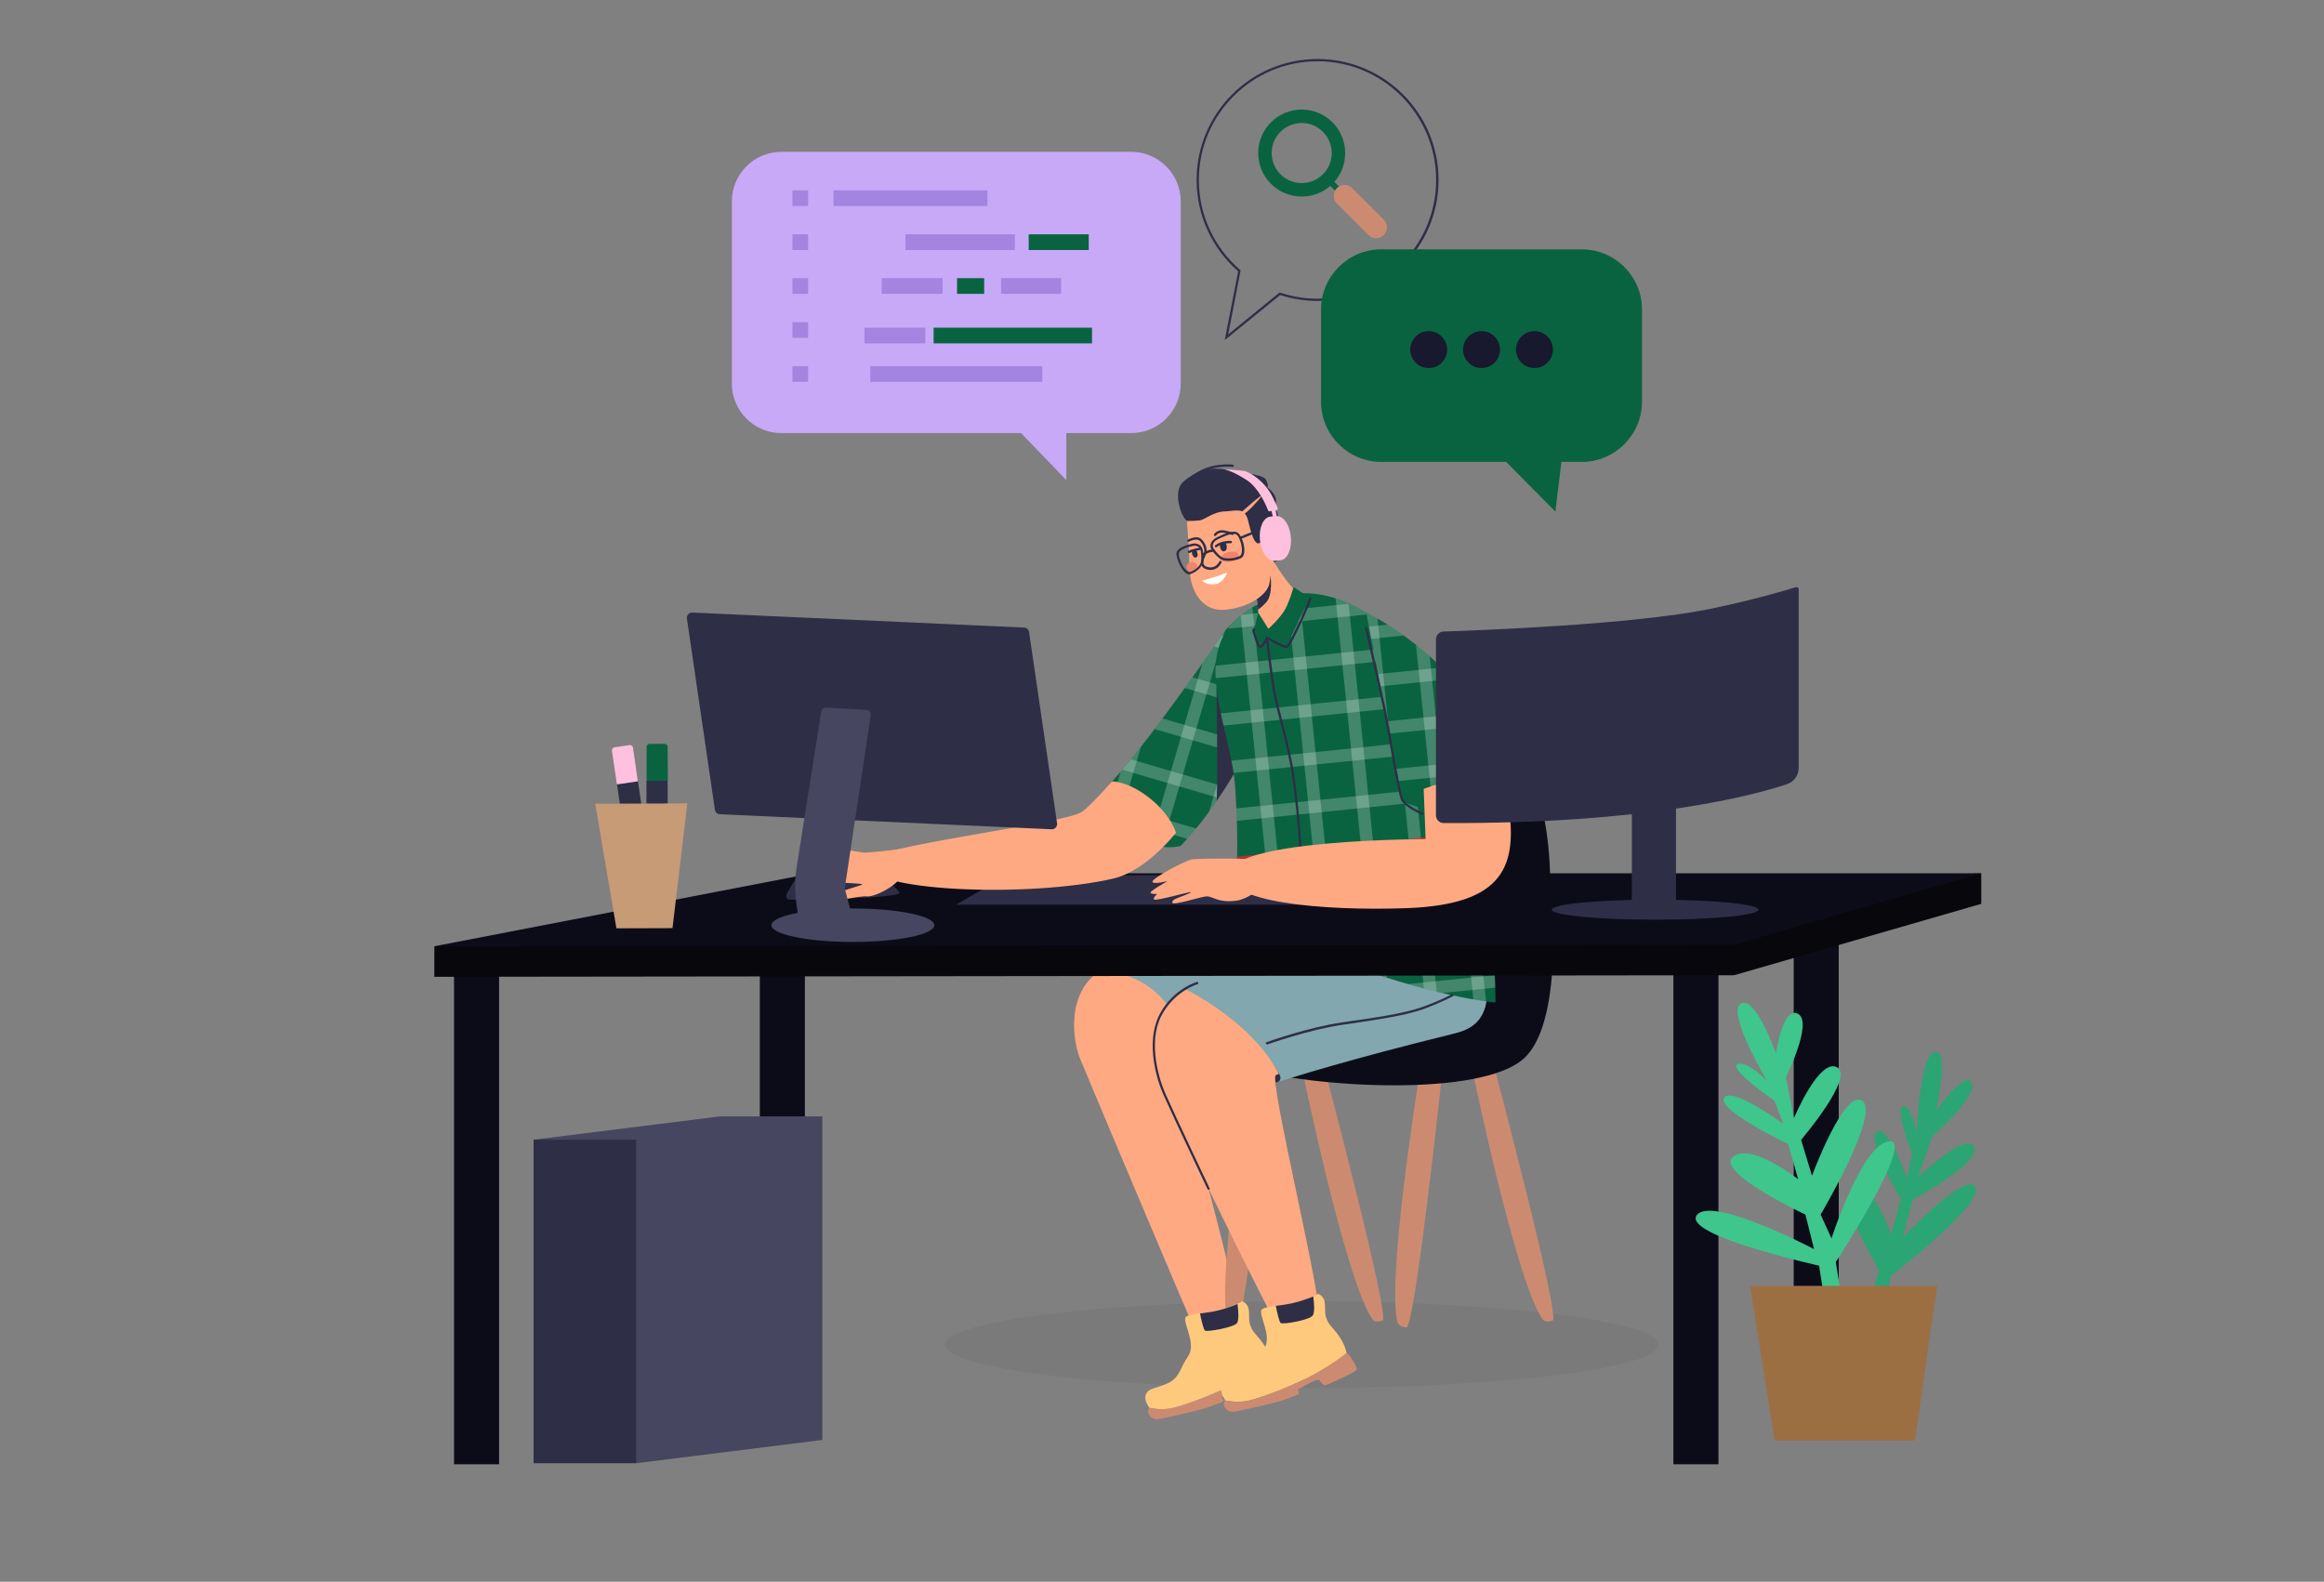 <?xml version="1.0" encoding="utf-8"?>
<!-- Generator: Adobe Illustrator 25.2.0, SVG Export Plug-In . SVG Version: 6.00 Build 0)  -->
<svg version="1.1" id="Layer_1" xmlns="http://www.w3.org/2000/svg" xmlns:xlink="http://www.w3.org/1999/xlink" x="0px" y="0px"
	 viewBox="0 0 1346.7 916.7" style="enable-background:new 0 0 1346.7 916.7;" xml:space="preserve">
<rect x="0" y="0" width="1346.7" height="916.7" fill="#808080" stroke="none"/>
<style type="text/css">
	.st0{fill:#0C0C19;}
	.st1{opacity:7.000000e-02;fill:#2E2E47;}
	.st2{clip-path:url(#SVGID_2_);}
	.st3{opacity:0.23;fill:#FFFFFF;}
	.st4{fill:#2E2E47;}
	.st5{fill:#FFA982;}
	.st6{fill:#CC8B70;}
	.st7{fill:#82A7AF;}
	.st8{fill:#0A6340;}
	.st9{fill:#FFC97D;}
	.st10{clip-path:url(#SVGID_4_);}
	.st11{fill:#BA2F2F;}
	.st12{fill:#07070C;}
	.st13{clip-path:url(#SVGID_6_);}
	.st14{fill:#FFC0DD;}
	.st15{fill:#C69B75;}
	.st16{fill:#464660;}
	.st17{fill:#F2836D;}
	.st18{fill:#FFFFFF;}
	.st19{fill:#2BA573;}
	.st20{fill:#3EC68C;}
	.st21{fill:#9C6F43;}
	.st22{fill:#C7A9F7;}
	.st23{fill:#A385E0;}
	.st24{fill:#18182F;}
</style>
<g>
	<rect x="1039.4" y="518.7" class="st0" width="26.1" height="285.6"/>
	<g>
		<ellipse class="st1" cx="754.3" cy="779.3" rx="206.8" ry="25.2"/>
		<g>
			<defs>
				<path id="SVGID_1_" d="M709.1,366.7c0,0-41.2,60.4-64.6,86.1c0,0-8,17.6,18,33.8c11.3,7,21.7,3.6,21.7,3.6
					c32.5-34.2,51.6-81.6,53.4-95.7C740,375.3,724.2,345.2,709.1,366.7z"/>
			</defs>
			<use xlink:href="#SVGID_1_"  style="overflow:visible;fill:#0A6340;"/>
			<clipPath id="SVGID_2_">
				<use xlink:href="#SVGID_1_"  style="overflow:visible;"/>
			</clipPath>
			<g class="st2">
				
					<rect x="648.7" y="411.4" transform="matrix(0.96 0.281 -0.281 0.96 152.565 -165.264)" class="st3" width="7.2" height="75.4"/>
				
					<rect x="684.9" y="353.1" transform="matrix(0.96 0.281 -0.281 0.96 147.123 -176.433)" class="st3" width="7.2" height="142.8"/>
				
					<rect x="711.6" y="360.9" transform="matrix(0.96 0.281 -0.281 0.96 150.411 -183.638)" class="st3" width="7.2" height="142.8"/>
				
					<rect x="704.1" y="322.7" transform="matrix(-0.281 0.96 -0.96 -0.281 1263.42 -202.829)" class="st3" width="7.2" height="98.2"/>
				
					<rect x="696.3" y="349.4" transform="matrix(-0.281 0.96 -0.96 -0.281 1279.047 -161.076)" class="st3" width="7.2" height="98.2"/>
				
					<rect x="688.4" y="376.1" transform="matrix(-0.281 0.96 -0.96 -0.281 1294.656 -119.339)" class="st3" width="7.2" height="98.2"/>
				
					<rect x="680.6" y="402.8" transform="matrix(-0.281 0.96 -0.96 -0.281 1310.267 -77.6)" class="st3" width="7.2" height="98.2"/>
				
					<rect x="672.8" y="429.6" transform="matrix(-0.281 0.96 -0.96 -0.281 1325.878 -35.861)" class="st3" width="7.2" height="98.2"/>
			</g>
		</g>
		<path class="st4" d="M721.3,436.9c-4.9-16-11.1-32.5-16.4-38.3c0,0,0.9,44.3,0.2,65.5C711.4,455,716.8,445.7,721.3,436.9z"/>
		<path class="st5" d="M640.5,560.7c-23.5,12.4-18.8,42.3-14.8,52.4c3.6,9.1,63.9,151.7,68.2,161.3c4.2,9.6,19.3,3.6,24.2-2.9
			c4.9-6.4-38.6-158.1-38.6-158.1s5.2-0.6,13.4-1.7c-11.7-24.1-23.8-40.7-23.8-40.7C656.2,564.7,647.5,561.2,640.5,560.7z"/>
		<g>
			<g>
				<g>
					<path class="st6" d="M836.2,617.3c0,0-16.3,153.3-21.3,152c-1.5-0.4-4.6-0.3-5.3-3.8c-6-28.8,14.3-151.5,14.3-151.5
						L836.2,617.3z"/>
				</g>
				<g>
					<path class="st6" d="M865.3,616.2c0,0,39.4,148.5,34.4,149.2c-1.6,0.2-4.3,1.6-6.2-1.4c-15.8-24.2-40.7-146-40.7-146
						L865.3,616.2z"/>
				</g>
			</g>
			<g>
				<g>
					<path class="st6" d="M737.6,617.3c0,0-16.3,153.3-21.3,152c-1.5-0.4-4.6-0.3-5.3-3.8c-6-28.8,14.3-151.5,14.3-151.5
						L737.6,617.3z"/>
				</g>
				<g>
					<path class="st6" d="M766.7,616.2c0,0,39.4,148.5,34.4,149.2c-1.6,0.2-4.3,1.6-6.2-1.4c-15.8-24.2-40.7-146-40.7-146
						L766.7,616.2z"/>
				</g>
			</g>
			<path class="st0" d="M898.2,508.5c0,0,1.2-81.5-44.6-93.8s-80.2,86.4-91.1,94.5c-10.9,8.1-64.1,8-71.7,32
				c-7.6,24-9.2,65.9,30.3,77.6c39.5,11.7,138.1,17.4,162.4-5.8C907.9,589.7,898.2,508.5,898.2,508.5z"/>
		</g>
		<path class="st7" d="M762.2,514.8c-15.9-1.2-55.7,20.3-55.7,20.3s-48.7,17.4-60.6,21.5c-4,1.4-7.3,3.3-10.1,5.7
			c2.8,0.2,6.5,0.7,10.9,1.5c13.6,2.6,25.4,10.9,32.6,22.7c4.1,6.7,8.9,15.3,13.7,25.2c31.3-3.9,106.6-13.3,110.9-15
			c7.3-2.8,12.7-9.2,14.3-16.9c1.1-5.5,1.3-10.3,1.3-10.3S782,516.3,762.2,514.8z"/>
		<path class="st7" d="M776.4,541.6c-15.8,1.5-78.1,25.1-89.7,31.4c-6.6,11.3,8.7,36.4,53.4,54.2c8.5-2.7,40.7-13,102.5-28.2
			c7.6-1.9,17.6-5.5,19.1-20.9c0.6-5.6,1.5-22.4,1.5-22.4S796.2,539.7,776.4,541.6z"/>
		<path class="st8" d="M715.8,456.6c-2.4-36.1-28.9-80.7,8-103.5c30.5-18.9,63.2-7.5,90.3,19.9c52.6,53.1,52.5,208,52.5,208
			s-36.7-2.9-96.1-26.1c-6.7-2.6-47.2-12.9-49.2-13.4C708.9,538.6,720.4,525,715.8,456.6z"/>
		<g>
			<path class="st9" d="M679.2,816.1c-5.3,1.1-10.4,0.4-13.3-0.2c-0.2-1.1-3.2-4.1-1.9-7.7c1.4-3.9,5.8-3.3,12.8-6.6
				c7-3.3,6.7-8.4,11.8-15.8c5-7.4-4.1-20.5-1.3-22.7c2.8-2.2,12.2-1.7,21.4-4.5c9.2-2.8,11.2-4.5,11.2-4.5c5.8,2.9,3,8.4,4.4,13.3
				c1.5,4.9,3.2,5.1,7.4,10.9c4.1,5.8,4.6,10.3,4.6,10.3s-7.5,6.1-18.3,12C707.3,806.6,687.5,814.3,679.2,816.1z"/>
			<path class="st6" d="M665.9,816.2c0-0.1,0-0.2,0-0.3c2.9,0.6,8,1.4,13.3,0.2c8.3-1.8,28-9.5,38.8-15.5c10.8-6,18.3-12,18.3-12
				s1.1,0.1,1.9,1.4s4.7,6.6,4,8.1c-0.7,1.6-14.4,7.4-17.1,8.7c-2.8,1.3-3.4-2.2-4.8-2.8s-7.9,3.2-10.7,4.8
				c-2.8,1.5-0.8,1.4-0.7,2.6c0.2,1.3-1.7,1.3-7.2,3.6c-5.5,2.3-26.5,6.7-29.5,7.3c-3,0.7-5.3-0.5-6.4-2.5
				C664.8,817.9,665.5,817,665.9,816.2z"/>
			<path class="st4" d="M698.2,771.1c-0.9-0.8-2.3-7.2-2.8-9.9c3.9-0.5,8.6-1.1,13.3-2.5c4-1.2,6.7-2.2,8.4-3
				c0.5,3.7,1,9.6-0.4,11.2C714.7,769.3,699.3,772.1,698.2,771.1z"/>
		</g>
		<g>
			<defs>
				<path id="SVGID_3_" d="M715.8,456.6c-2.4-36.1-28.9-80.7,8-103.5c30.5-18.9,63.2-7.5,90.3,19.9c52.6,53.1,52.5,208,52.5,208
					s-36.7-2.9-96.1-26.1c-6.7-2.6-47.2-12.9-49.2-13.4C708.9,538.6,720.4,525,715.8,456.6z"/>
			</defs>
			<clipPath id="SVGID_4_">
				<use xlink:href="#SVGID_3_"  style="overflow:visible;"/>
			</clipPath>
			<g class="st10">
				
					<rect x="702.4" y="318.3" transform="matrix(0.995 -0.102 0.102 0.995 -44.197 74.459)" class="st11" width="7.2" height="302.2"/>
				
					<rect x="730.1" y="315.5" transform="matrix(0.995 -0.102 0.102 0.995 -43.757 77.255)" class="st3" width="7.2" height="302.2"/>
				
					<rect x="757.8" y="312.7" transform="matrix(0.995 -0.102 0.102 0.995 -43.33 80.08)" class="st3" width="7.2" height="302.2"/>
				
					<rect x="785.5" y="309.8" transform="matrix(0.995 -0.102 0.102 0.995 -42.888 82.873)" class="st3" width="7.2" height="302.2"/>
				
					<rect x="813.2" y="307" transform="matrix(0.995 -0.102 0.102 0.995 -42.455 85.684)" class="st3" width="7.2" height="302.2"/>
				
					<rect x="840.9" y="304.1" transform="matrix(0.995 -0.102 0.102 0.995 -42.027 88.508)" class="st3" width="7.2" height="302.2"/>
				
					<rect x="757.8" y="233" transform="matrix(0.102 0.995 -0.995 0.102 1009.486 -463.413)" class="st11" width="7.2" height="188.9"/>
				
					<rect x="760.7" y="260.7" transform="matrix(0.102 0.995 -0.995 0.102 1039.601 -441.363)" class="st3" width="7.2" height="188.9"/>
				
					<rect x="763.5" y="288.4" transform="matrix(0.102 0.995 -0.995 0.102 1069.687 -419.323)" class="st3" width="7.2" height="188.9"/>
				
					<rect x="766.3" y="316.1" transform="matrix(0.102 0.995 -0.995 0.102 1099.796 -397.273)" class="st3" width="7.2" height="188.9"/>
				
					<rect x="769.2" y="343.7" transform="matrix(0.102 0.995 -0.995 0.102 1129.883 -375.233)" class="st3" width="7.2" height="188.9"/>
				
					<rect x="772" y="371.4" transform="matrix(0.102 0.995 -0.995 0.102 1159.997 -353.182)" class="st3" width="7.2" height="188.9"/>
				
					<rect x="774.9" y="399.1" transform="matrix(0.102 0.995 -0.995 0.102 1190.097 -331.136)" class="st11" width="7.2" height="188.9"/>
				
					<rect x="777.7" y="426.8" transform="matrix(0.102 0.995 -0.995 0.102 1220.179 -309.1)" class="st11" width="7.2" height="188.9"/>
				
					<rect x="780.5" y="454.5" transform="matrix(0.102 0.995 -0.995 0.102 1250.278 -287.055)" class="st11" width="7.2" height="188.9"/>
				
					<rect x="783.4" y="482.2" transform="matrix(0.102 0.995 -0.995 0.102 1280.395 -265)" class="st3" width="7.2" height="188.9"/>
			</g>
		</g>
		<g>
			<path class="st4" d="M748.3,540.8c-0.1,0-0.1,0-0.2,0c-0.3-0.1-0.5-0.5-0.4-0.8c0-0.1,2.5-7.2,4.8-24.2c2.5-18.7-2.3-56-3.9-66.9
				c-1.4-9.7-4.4-21.5-7.1-31.9c-1.7-6.8-3.2-12.6-3.9-16.6c-1.7-9.7-4.1-30.5-4.1-30.7c0-0.4,0.2-0.7,0.6-0.7
				c0.4,0,0.7,0.2,0.7,0.6c0,0.2,2.5,20.9,4.1,30.6c0.7,3.9,2.2,9.7,3.9,16.5c2.7,10.4,5.7,22.3,7.1,32c1.6,11,6.4,48.4,3.9,67.3
				c-2.3,17.2-4.7,24.2-4.8,24.5C748.9,540.6,748.6,540.8,748.3,540.8z"/>
		</g>
		<rect x="440.3" y="522" class="st0" width="26.1" height="284.6"/>
		<rect x="263.1" y="556.4" class="st0" width="26.1" height="292.2"/>
		<rect x="969.7" y="556.4" class="st0" width="26.1" height="292.2"/>
		<g>
			<polygon class="st12" points="251.7,566.1 251.7,548.4 1148.1,506.1 1148.1,523.8 1004.8,565.2 			"/>
			<g>
				<polygon class="st0" points="251.7,548.4 470.7,506.1 1148.1,506.1 1004.8,547.5 				"/>
			</g>
		</g>
		<polygon class="st4" points="756.2,524.3 554.1,524.3 583.5,507.2 785.5,507.2 		"/>
		<g>
			<defs>
				<path id="SVGID_5_" d="M791.7,355c0,0,59.4,27.5,83.7,92.5c2.4,6.3,3.5,15.9,4.5,21.9c-14.3,16.9-43.3,3.1-67.2-4.7L791.7,355z"
					/>
			</defs>
			<use xlink:href="#SVGID_5_"  style="overflow:visible;fill:#0A6340;"/>
			<clipPath id="SVGID_6_">
				<use xlink:href="#SVGID_5_"  style="overflow:visible;"/>
			</clipPath>
			<g class="st13">
				
					<rect x="796.1" y="342.1" transform="matrix(0.995 -0.102 0.102 0.995 -37.614 83.692)" class="st3" width="7.2" height="135.3"/>
				
					<rect x="823.8" y="339.2" transform="matrix(0.995 -0.102 0.102 0.995 -37.187 86.517)" class="st3" width="7.2" height="135.3"/>
				
					<rect x="851.5" y="336.4" transform="matrix(0.995 -0.102 0.102 0.995 -36.746 89.309)" class="st11" width="7.2" height="135.3"/>
				
					<rect x="819.4" y="315.8" transform="matrix(0.102 0.995 -0.995 0.102 1100.754 -492.267)" class="st3" width="7.2" height="95.4"/>
				
					<rect x="822.3" y="343.5" transform="matrix(0.102 0.995 -0.995 0.102 1130.837 -470.228)" class="st3" width="7.2" height="95.4"/>
				
					<rect x="825.1" y="371.2" transform="matrix(0.102 0.995 -0.995 0.102 1160.955 -448.176)" class="st3" width="7.2" height="95.4"/>
				
					<rect x="828" y="398.9" transform="matrix(0.102 0.995 -0.995 0.102 1191.039 -426.136)" class="st3" width="7.2" height="95.4"/>
			</g>
		</g>
		<path class="st5" d="M712.4,505.5c4.2-19.1,113.7-19.2,113.7-19.2l-1.1-29.1c23.2-8.7,40.6-7.3,48.5,5.5c6.9,39.5-2,61.4-58,63.6
			C765.7,528.1,708.6,522.7,712.4,505.5z"/>
		<g>
			<g>
				
					<rect x="359.3" y="453.5" transform="matrix(0.989 -0.146 0.146 0.989 -64.076 58.271)" class="st4" width="12.3" height="25.3"/>
				<path class="st14" d="M366.8,433.3c-0.1-0.9-1-1.6-2-1.5l-8.7,1.3c-0.9,0.1-1.6,1-1.5,2l2.9,19.5l12.1-1.8L366.8,433.3z"/>
			</g>
			<g>
				<rect x="374.6" y="452.5" class="st4" width="12.3" height="25.3"/>
				<path class="st8" d="M386.9,432.8c0-1-0.8-1.7-1.7-1.7l-8.8,0c-1,0-1.7,0.8-1.7,1.7l0,19.7l12.3,0L386.9,432.8z"/>
			</g>
			<polygon class="st15" points="389.7,537.9 357.2,538 344.9,465.8 398.3,465.6 			"/>
		</g>
		<path class="st4" d="M457.3,515.6c0,0,8.1-17.8,25.3-18.1c17.2-0.3,37.2,16.6,38.6,19.8c1.4,3.2-60.1,4.6-63.9,4
			C453.5,520.7,457.3,515.6,457.3,515.6z"/>
		<path class="st4" d="M740.1,627.3c0,0,3.4-1.2,1.1-5c-5.9-9.4-7.1-10.7-19.4-23c-10.8-10.8-38.6-19.2-36.5-17
			S732.9,627,740.1,627.3z"/>
		<g>
			<path class="st4" d="M832.1,370.5c0-2.4,1.9-4.4,4.4-4.5c20.7-0.7,109.9-4,154.3-13.1c26.2-5.4,44.4-10.9,49.8-12.6
				c0.8-0.3,1.7,0.4,1.7,1.2V445c0,4.3-2.8,8.2-6.9,9.5c-19.3,6.4-80.5,23-198.8,22.5c-2.5,0-4.5-2-4.5-4.5V370.5z"/>
			<polygon class="st4" points="945.6,459.7 945.6,527.2 971.2,523.5 971.2,453.2 			"/>
			<path class="st4" d="M1019,527.2c0,3.2-26.8,5.8-59.9,5.8c-33.1,0-59.9-2.6-59.9-5.8c0-3.2,26.8-5.8,59.9-5.8
				C992.2,521.4,1019,524,1019,527.2z"/>
		</g>
		<path class="st5" d="M626.8,470.6c-10.6,6.9-124,20.2-125.3,28.7c-2.7,17.7,95.1,21.2,143.9,9.8c12.7-3,26.2-14.5,36.1-26.5
			c0,0-3.1-10.5-15.5-20.2c-12.8-10-21.6-9.5-21.6-9.5C636.2,462,629.6,468.8,626.8,470.6z"/>
		<path class="st5" d="M522.8,492c0,0-20.6,2.5-22.8,2.1c-2.2-0.4-12.4-2.2-15.7-1.6c-3.2,0.6-9.1,3.6-12.1,4.8
			c-3,1.3-5.9,3.6-5.7,4.3c0.2,0.7,2.8,0.5,2.8,0.5s-4.7,2.4-3.6,4c1,1.6,3.1,1,3.9,0.7c0.9-0.3,12.8-0.7,12.8-0.7
			s-9.1,3.9-12.6,7.3c-3.5,3.4-2.7,6.3-0.3,5.2c2.4-1.1,16.9-6.8,18.3-6.9c1.4-0.1,11.3,0.3,11.9,0.8c0.7,0.4-14.9,4.4-16.5,6.1
			c-1.6,1.7-3,4.3-1.4,4.1c1.6-0.2,16.6-3.7,20.7-3.2c4.1,0.5,20-7,20.2-13.9C523.1,498.9,522.8,492,522.8,492z"/>
		<path class="st5" d="M686.7,573.1c-0.1,0-0.2,0.1-0.2,0.1c-24.8,13.8-17.1,46.5-12.7,58.5c6.5,17.6,62.5,131.4,68.3,140.1
			c5.8,8.7,18.7,2.2,22.4-5c3.7-7.2-29.5-141.3-25.2-143.7c0.4-0.2,1-0.5,1.8-0.7C728.2,597.5,701,580.6,686.7,573.1z"/>
		<g>
			<path class="st4" d="M609.5,480.6l-192.2-8.7c-1.7,0-3.1-1.4-3.1-3.1l-16.2-110.7c0-1.7,1.4-3.1,3.1-3.1l192.2,8.7
				c1.7,0,3.1,1.4,3.1,3.1l16.2,110.7C612.6,479.2,611.2,480.6,609.5,480.6z"/>
			<ellipse class="st16" cx="494.2" cy="536.2" rx="47.2" ry="9.7"/>
			<path class="st16" d="M478.7,410.1l23.4,1.3c1.6,0.1,2.7,1.5,2.5,3l-15.1,100.5l6.3,23.8l-32.5-1.5l-1.9-14.3
				c-0.9-6.7-0.8-13.4,0.2-20.1l14.3-90.5C476.1,411,477.3,410,478.7,410.1z"/>
		</g>
		<path class="st5" d="M726.2,497.9c0,0-22.8-0.8-35.2,0.1c-3.6,0.3-23.6,11.1-23.2,13c0.4,1.8,8.8-0.4,8.8-0.4s-10.1,5.7-9.9,6.7
			c0.2,1,3.9,0.8,3.9,0.8s-2.8,2.3-1.8,3.2c1,1,20.2-4.5,21.2-4.3c1,0.2-4.2,2-5.5,2.6c-1.3,0.6-5.5,1.6-5.2,3.5
			c0.3,1.9,16.1-3.3,19.7-3.6c3.6-0.3,6.6,3.9,17.2,2.5c7.1-0.9,17.2-7.8,16.8-14.9C732.5,500,726.2,497.9,726.2,497.9z"/>
		<g>
			<polygon class="st16" points="368.6,848 476.5,834.5 476.5,647 417.1,647 309.2,660.5 			"/>
			<rect x="309.2" y="660.5" class="st4" width="59.4" height="187.5"/>
		</g>
		<g>
			<path class="st9" d="M723.2,811.8c-5.3,1.1-10.4,0.4-13.3-0.2c-0.2-1.1-3.2-4.1-1.9-7.7c1.4-3.9,5.8-3.3,12.8-6.6
				c7-3.3,6.7-8.4,11.8-15.8c5-7.4-4.1-20.5-1.3-22.7c2.8-2.2,12.2-1.7,21.4-4.5c9.2-2.8,11.2-4.5,11.2-4.5c5.8,2.9,3,8.4,4.4,13.3
				c1.5,4.9,3.2,5.1,7.4,10.9c4.1,5.8,4.6,10.3,4.6,10.3s-7.5,6.1-18.3,12C751.2,802.3,731.5,810,723.2,811.8z"/>
			<path class="st6" d="M709.8,811.9c0-0.1,0-0.2,0-0.3c2.9,0.6,8,1.4,13.3,0.2c8.3-1.8,28-9.5,38.8-15.5c10.8-6,18.3-12,18.3-12
				s1.1,0.1,1.9,1.4s4.7,6.6,4,8.1c-0.7,1.6-14.4,7.4-17.1,8.7c-2.8,1.3-3.4-2.2-4.8-2.8c-1.4-0.6-7.9,3.2-10.7,4.8
				c-2.8,1.5-0.8,1.4-0.7,2.6c0.2,1.3-1.7,1.3-7.2,3.6c-5.5,2.3-26.5,6.7-29.5,7.3c-3,0.7-5.3-0.5-6.4-2.5
				C708.7,813.6,709.4,812.7,709.8,811.9z"/>
			<path class="st4" d="M742.1,766.7c-0.9-0.8-2.3-7.2-2.8-9.9c3.9-0.5,8.6-1.1,13.3-2.5c4-1.2,6.7-2.2,8.4-3
				c0.5,3.7,1,9.6-0.4,11.2C758.7,765,743.3,767.8,742.1,766.7z"/>
		</g>
		<g>
			<path class="st4" d="M700.3,689.5c-0.2,0-0.5-0.1-0.6-0.4c-0.2-0.4-19.9-42-25.4-54.4c-1.9-4.2-5.1-12.8-6.1-23.2
				c-0.9-9.6,0.6-18.1,4.2-24.5c7.9-14,20.7-17.8,21.2-17.9c0.4-0.1,0.7,0.1,0.8,0.5c0.1,0.4-0.1,0.7-0.5,0.8
				c-0.1,0-12.7,3.7-20.4,17.3c-3.5,6.1-4.9,14.3-4,23.7c0.7,7.5,2.9,15.8,6,22.8c5.5,12.4,25.2,54,25.4,54.4c0.2,0.3,0,0.7-0.3,0.9
				C700.5,689.5,700.4,689.5,700.3,689.5z"/>
		</g>
		<g>
			<path class="st4" d="M738.7,292.9c0,0,10,27.5,1.1,32.3c-14.3,7.6-18.9-26.9-17.1-30.6C724.5,290.8,735.5,290.2,738.7,292.9z"/>
			<path class="st5" d="M735.6,321.3c0,0,8.7,15.5,16.2,22.2c4.4,3.9-7.6,20.7-15.9,24.6c-8.3,3.8-5.8-15.8-7.7-20.8
				c-3.4-9.1-5.7-13.5-5.8-15.4C722.2,329.9,732.2,320,735.6,321.3z"/>
			<path class="st4" d="M736.2,333.6l-9.7,9.2c0.5,1.3,1.1,2.8,1.7,4.5c0.5,1.3,0.7,3.5,0.8,6.1c1.4-1.1,3.1-2.5,4.7-4.3
				C737.9,344.5,736.2,333.6,736.2,333.6z"/>
			<path class="st5" d="M687.7,300c0,0,1,15.3,1.3,20c0.3,4.7-0.3,9.4,1.1,16.2c1.3,6.8,6.8,18.3,19.6,17.2
				c12.8-1.1,24.4-7.9,25.9-15.3c1.5-7.4,0.3-15.1,0.3-15.1s4-0.3,5.2-5.7c1.2-5.4,2.3-12.5-2.4-12.4c-4.7,0.1-5.2,2.7-6.3,2.5
				c-1.1-0.1-7.7-11.7-13.7-12.5C712.7,294.2,690.1,293,687.7,300z"/>
			<g>
				<path class="st4" d="M704.1,310.6c-0.1,0-0.3,0-0.4-0.1c-0.3-0.2-0.4-0.6-0.2-0.9c0.1-0.1,1.5-2.2,4.4-2.3
					c2.7,0,6.3,1.4,6.5,1.4c0.3,0.1,0.5,0.5,0.4,0.9c-0.1,0.3-0.5,0.5-0.9,0.4c0,0-3.6-1.4-6-1.3c-2.2,0-3.2,1.6-3.3,1.7
					C704.5,310.5,704.3,310.6,704.1,310.6z"/>
			</g>
			<path class="st17" d="M717.9,321.6c0.3,1.5-1.8,3.3-4.7,3.9c-2.9,0.6-5.5-0.1-5.8-1.7c-0.3-1.5,1.8-3.3,4.7-3.9
				C715,319.3,717.6,320,717.9,321.6z"/>
			<path class="st17" d="M693.8,327.9c0.3,1.5-0.8,3.1-2.5,3.4c-1.7,0.4-3.4-0.6-3.7-2.1c-0.3-1.5,0.8-3.1,2.5-3.4
				C691.8,325.4,693.5,326.4,693.8,327.9z"/>
			<g>
				<g>
					<path class="st4" d="M704.6,317.2c-0.2,0-0.4-0.1-0.5-0.3c-0.2-0.3-0.2-0.7,0.1-0.9c3.8-2.9,8.9-2.6,9.1-2.5
						c0.4,0,0.6,0.3,0.6,0.7c0,0.4-0.3,0.6-0.7,0.6c0,0-4.8-0.3-8.2,2.3C704.9,317.2,704.8,317.2,704.6,317.2z"/>
				</g>
			</g>
			<g>
				<g>
					<path class="st4" d="M689.1,320.5c-0.2,0-0.5-0.1-0.6-0.3c-0.2-0.3-0.1-0.7,0.2-0.9c2.3-1.3,6.7-1.9,6.9-1.9
						c0.4,0,0.7,0.2,0.7,0.6c0,0.4-0.2,0.7-0.6,0.7c0,0-4.3,0.6-6.4,1.8C689.3,320.5,689.2,320.5,689.1,320.5z"/>
				</g>
			</g>
			<path class="st4" d="M735.4,303.9c0,0-2,9.4-5.7,10.9c-3.8,1.5-6-12.4-7-14.9c-1-2.5-3.8-5-3.8-5S737.9,291.5,735.4,303.9z"/>
			<g>
				<path class="st5" d="M697.7,322.2c0,0-1.9,4-0.4,5.9c1.5,1.9,4.9,1.9,7,0.7c2.1-1.3,2.9-2,3.1-3.1
					C707.5,324.4,703.6,317.1,697.7,322.2z"/>
				<g>
					<path class="st4" d="M701.5,330.3c-0.8,0-1.6-0.1-2.5-0.4c-1.4-0.5-2.3-1.2-2.7-2.3c-0.6-1.4-0.3-3.3,1-6
						c1.5-3.1-0.2-6.4-2.1-8.2c-2-1.8-6.2,0.5-6.2,0.5c-0.3,0.2-0.7,0.1-0.9-0.2c-0.2-0.3-0.1-0.7,0.2-0.9c0.2-0.1,5.1-2.9,7.8-0.4
						c2.3,2.1,4.2,6,2.4,9.7c-1.1,2.2-1.4,3.8-1,4.9c0.3,0.7,0.9,1.2,1.9,1.5c4,1.3,6.4-1.4,7.2-3.1c0.2-0.3,0.5-0.5,0.9-0.3
						c0.3,0.2,0.5,0.5,0.3,0.9C707.1,327.8,704.9,330.3,701.5,330.3z"/>
				</g>
			</g>
			<path class="st18" d="M711.1,331.8c0,0-9.4,3.6-14.5,4.7c0,0,2.3,2.7,7.4,2.1C709.1,338,711.1,331.8,711.1,331.8z"/>
			<path class="st4" d="M710.4,314.7c0,0,1.2,3.1-0.1,4.3c-1.3,1.1-2.3,0.3-2.8-0.6c-0.5-0.8-1-3.1-0.1-3.4
				C708.2,314.6,710,314.2,710.4,314.7z"/>
			<path class="st4" d="M693.3,318.9c0,0,1.4,2.8,0.3,3.8c-1.1,1.1-1.9,0.1-2.4-0.7c-0.5-0.9-0.9-2.5-0.1-2.9
				C691.8,318.8,693,318.4,693.3,318.9z"/>
			<g>
				<g>
					<path class="st4" d="M689.2,332.9c-0.6,0-1.3-0.2-2.2-0.9c-2.9-2.3-5.4-8.8-5.3-11.2c0.3-3.6,6.3-5,9.2-5.7
						c3.1-0.7,5,1.1,5.5,2.2c1,1.4,1.1,6.8,0.6,8.9c-0.5,2.2-3.4,5.3-7.2,6.5C689.8,332.9,689.5,332.9,689.2,332.9z M692.4,316.3
						c-0.3,0-0.7,0-1.1,0.1c-2.4,0.5-8,1.8-8.2,4.5c-0.2,2.1,2.2,8.1,4.8,10.1c0.6,0.5,1.2,0.7,1.7,0.5c3.2-1,5.8-3.7,6.3-5.6
						c0.5-2.1,0.1-7.1-0.4-7.8l-0.1-0.1C695.3,317.9,694.5,316.3,692.4,316.3z"/>
				</g>
				<g>
					<path class="st4" d="M711.9,325c-1.9,0-3.6-0.3-4.5-0.9c-1.8-1.1-5.8-5.2-5.9-7c-0.1-0.6-0.5-3.5,3.5-5.6
						c5.1-2.5,10.1-4.6,12.6-2.5c1.9,1.7,4,7.5,3.4,11.3c-0.3,2.2-1.4,3-2.3,3.4C716.4,324.6,714,325,711.9,325z M714.8,309.4
						c-2.8,0-7.1,2.2-9.2,3.2c-3.4,1.7-2.8,4.1-2.8,4.1l0,0.1l0,0.1c0,0.9,3.3,4.8,5.2,6c1.8,1,6.3,1.1,10.1-0.5
						c0.8-0.3,1.3-1.1,1.5-2.4c0.5-3.4-1.4-8.8-2.9-10.1C716.3,309.6,715.6,309.4,714.8,309.4z"/>
				</g>
				<g>
					<path class="st4" d="M697.2,322c-0.2,0-0.4-0.1-0.5-0.2c-0.2-0.3-0.2-0.7,0.1-0.9c3.1-2.8,6.4-2.4,6.6-2.4
						c0.4,0,0.6,0.4,0.6,0.7c0,0.4-0.4,0.6-0.7,0.6c-0.1,0-2.9-0.2-5.5,2.1C697.5,321.9,697.3,322,697.2,322z"/>
				</g>
				<g>
					<path class="st4" d="M718.7,312.4c-0.3,0-0.5-0.2-0.6-0.4c-0.1-0.3,0-0.7,0.4-0.9l14.1-5.8c0.3-0.1,0.7,0,0.9,0.4
						c0.1,0.3,0,0.7-0.4,0.9l-14.1,5.8C718.9,312.4,718.8,312.4,718.7,312.4z"/>
				</g>
			</g>
			<path class="st4" d="M685.7,279.2c10.3-8.8,18.3-8.7,29.8-6c0,0,0,0,0,0c0.3-0.1,15.6,1.8,17.6,4.2c1,1.2,1.9,3.2,1.4,5.1
				c7.5,5.9,4.3,10.5,4.3,10.5l-1.5,3.4c-0.8,1.8-10.7,6.9-14.2,2.5c-3.6-4.5-7.1-2.8-13.6-2.5c-6.5,0.2-11.5,5-14.6,5.2
				c-3.1,0.3-3.9,0.3-6.7,0.3C685.3,301.7,678.8,285.1,685.7,279.2z"/>
			<path class="st5" d="M719.6,296.6c0,0,12.8-11.4,11.4-9.1c-1.4,2.3-9.6,11-10.5,10.4C719.5,297.3,719.6,296.6,719.6,296.6z"/>
			<g>
				<path class="st4" d="M714.7,270.5c0.2-0.1,0.3-0.3,0.3-0.5c0-0.3-0.2-0.6-0.5-0.7c-0.6-0.1-14-1.6-23.6,6.5
					c-0.3,0.2-0.3,0.6-0.1,0.9c0.2,0.3,0.6,0.3,0.9,0.1c9.2-7.7,22.6-6.3,22.7-6.2C714.5,270.6,714.6,270.6,714.7,270.5z"/>
			</g>
		</g>
		<path class="st8" d="M735,364.4c0,0,7.7-6.7,10.5-12.8c2.1-4.8,3.4-9,3.9-10.7c0.1-0.4,0.5-0.5,0.8-0.3l8.8,5.9l-13.6,28.1
			l-11.4-5.2l-3.9,5.2l-3.7-8.3l2.7-11.3L735,364.4z"/>
		<path class="st14" d="M739.5,299.1c-0.6,0.1-2.8,0.3-3.4,0.3c-4,0.4-6.7,6.4-6,13.5c0.7,7.1,4.5,12.5,8.5,12.1
			c0.6-0.1,2.8-0.3,3.4-0.3c4-0.4,6.7-6.4,6-13.5C747.4,304.1,743.6,298.7,739.5,299.1z"/>
		<path class="st14" d="M735.7,296.3c-0.4,0.1-0.8-0.2-0.9-0.5c-1-2.7-5.3-13-12.4-17.6c-8.2-5.3-12.8-6.2-12.8-6.2s9.5,0.5,12,1.1
			c2.5,0.6,11.2,5.5,15.9,15c1.7,3.4,2.5,5.4,2.9,6.4c0.2,0.5-0.1,1.1-0.7,1.2L735.7,296.3z"/>
		<polygon class="st14" points="736.6,295.2 737.8,300.4 740,300.1 739,294.6 		"/>
		<g>
			<path class="st4" d="M730.3,375.5c-0.1,0-0.3,0-0.4-0.1c-1.4-0.5-2.3-3.3-3.4-7c-0.2-0.8-0.5-1.5-0.6-1.8
				c-0.3-0.7-0.3-1.3-0.1-1.8c0.2-0.5,0.6-0.7,0.9-0.8c0.4-0.1,0.7,0.1,0.8,0.5c0.1,0.3-0.1,0.7-0.4,0.8c0,0-0.1,0-0.1,0.1
				c0,0-0.1,0.2,0.1,0.7c0.2,0.4,0.4,1.1,0.7,2c0.4,1.5,1.7,5.9,2.6,6.1c1.6-1.3,3.2-4.9,3.2-4.9l0.3-0.7l0.7,0.4
				c4.5,2.7,9.7,5.4,10.9,5.1c0.5-0.3,2.6-3.4,7.2-13.4c3.2-6.9,5.7-12.9,5.9-13.9c0-0.2,0-0.4,0.1-0.5c0.2-0.3,0.6-0.4,0.9-0.2
				c0.3,0.2,0.4,0.5,0.3,0.9c-0.3,1.5-3.5,8.9-6.3,14.9c-6.1,13.1-7.3,13.4-7.8,13.5c-2,0.5-8.8-3.4-11.2-4.9
				c-0.6,1.2-1.9,3.6-3.3,4.7C730.8,375.4,730.6,375.5,730.3,375.5z M758.7,347.1C758.7,347.1,758.7,347.1,758.7,347.1
				C758.7,347.1,758.7,347.1,758.7,347.1z M758.7,347.1C758.7,347.1,758.7,347.1,758.7,347.1C758.7,347.1,758.7,347.1,758.7,347.1z"
				/>
		</g>
		<g>
			<path class="st4" d="M734.1,605.2c-0.3,0-0.5-0.2-0.6-0.4c-0.1-0.3,0.1-0.7,0.4-0.8c0.2-0.1,24.7-8.8,43.9-11.5
				c19.8-2.8,35.8-5.2,45.8-8.7c10.1-3.5,17.6-7.5,17.7-7.6c0.3-0.2,0.7-0.1,0.9,0.3c0.2,0.3,0.1,0.7-0.3,0.9
				c-0.1,0-7.7,4.1-17.9,7.7c-10.1,3.5-26.2,5.9-46,8.8c-19,2.7-43.4,11.3-43.6,11.4C734.3,605.2,734.2,605.2,734.1,605.2z"/>
		</g>
		<g>
			<path class="st4" d="M824.3,472.3c-0.1,0-0.2,0-0.3-0.1c-0.4-0.2-10.5-4.5-12.3-8.9c-1.2-3-4.2-19.8-6.6-33.4
				c-1-5.6-1.8-10.5-2.4-13.6c-2-10.5-11.6-51.8-11.7-52.2c-0.1-0.4,0.1-0.7,0.5-0.8c0.4-0.1,0.7,0.1,0.8,0.5
				c0.1,0.4,9.7,41.7,11.7,52.3c0.6,3.1,1.5,8,2.4,13.6c2.2,12.7,5.3,30.2,6.5,33.1c1.6,3.9,11.5,8.2,11.6,8.2
				c0.3,0.1,0.5,0.5,0.4,0.9C824.8,472.1,824.6,472.3,824.3,472.3z"/>
		</g>
		<g>
			<path class="st19" d="M1084.6,751.2c0.8,1.4,6.8,2.5,8.9,1.4l1.9-13c0,0,53.3-40.5,49.4-51.4c-3.9-10.9-42.1,28.8-42.1,28.8
				l5.6-21.6c0,0,40.4-21.9,35.5-30.8c-4.9-9-32.4,17.7-32.4,17.7l8.2-23.6c0,0,26.8-23.1,22.9-31.1c-3.9-7.9-20.5,16.2-20.5,16.2
				s7.8-36.1-0.8-34.3c-8.7,1.8-10.7,47.3-10.7,47.3s-2.1-15.3-7.6-15.8c-5.5-0.4,5.1,27.7,5.1,27.7l-2.9,14.2
				c0,0-11-31.8-17.5-26.8s13.9,38.7,13.9,38.7l-5.7,21c0,0-9.4-30.4-21.2-26.4c-11.8,4.1,14.3,46.7,14.3,46.7L1084.6,751.2z"/>
			<path class="st20" d="M1067.1,752.2l-3.3-20.8c0,0,46.7-71.7,30.9-70c-15.8,1.7-33.4,56.3-33.4,56.3l-6.3-13.8
				c0,0,34.6-58.4,24.2-65.9c-10.4-7.5-29.2,43.4-29.2,43.4l-6.3-20.8c0,0,31.3-36.7,20.8-42.1c-10.4-5.4-25,29.6-25,29.6l-4.6-23.8
				c0,0,15.8-31.7,7.1-36.7c-8.8-5-12.9,22.9-12.9,22.9s-12.1-34.2-20.4-28.8c-8.3,5.4,15.4,45,15.4,45s-11.1-12.1-17.2-10
				c-6.1,2.1,21.4,21.3,21.4,21.3l5,13.3c0,0-30-22.1-34.2-15c-4.2,7.1,37.1,26.7,37.1,26.7l5.8,20.4c0,0-27.5-21.7-37.9-12.9
				c-10.4,8.8,42.1,33.4,42.1,33.4l5,20c0,0-59.6-31.3-68-19.6c-8.3,11.7,70.9,29.2,70.9,29.2l3.3,20.8L1067.1,752.2z"/>
			<polygon class="st21" points="1014.1,745.2 1028.3,834.8 1109.7,834.8 1122.5,745.2 			"/>
		</g>
		<g>
			<path class="st22" d="M655.6,88H452.7c-15.7,0-28.6,12.9-28.6,28.6v105.8c0,15.7,12.9,28.6,28.6,28.6h202.9
				c15.7,0,28.6-12.9,28.6-28.6V116.6C684.2,100.9,671.3,88,655.6,88z"/>
			<polygon class="st22" points="588.5,247.7 617.9,278.2 617.9,247.7 			"/>
			<rect x="459.2" y="110.3" class="st23" width="9.1" height="9.1"/>
			<rect x="483" y="110.3" class="st23" width="89.2" height="9.1"/>
			<rect x="524.7" y="135.8" class="st23" width="63.4" height="9.1"/>
			<rect x="596.1" y="135.8" class="st8" width="34.8" height="9.1"/>
			<rect x="510.9" y="161.2" class="st23" width="35.3" height="9.1"/>
			<rect x="500.9" y="189.9" class="st23" width="35.3" height="9.1"/>
			<rect x="541" y="189.9" class="st8" width="91.8" height="9.1"/>
			<rect x="504.3" y="212.2" class="st23" width="99.7" height="9.1"/>
			<rect x="554.6" y="161.2" class="st8" width="15.7" height="9.1"/>
			<rect x="580.1" y="161.2" class="st23" width="34.8" height="9.1"/>
			<rect x="459.2" y="135.8" class="st23" width="9.1" height="9.1"/>
			<rect x="459.2" y="161.2" class="st23" width="9.1" height="9.1"/>
			<rect x="459.2" y="186.7" class="st23" width="9.1" height="9.1"/>
			<rect x="459.2" y="212.2" class="st23" width="9.1" height="9.1"/>
		</g>
		<g>
			<path class="st4" d="M709.7,197.1l7.8-39.9c-15.3-13.3-24.1-32.6-24.1-52.9c0-38.6,31.4-70.1,70.1-70.1
				c38.6,0,70.1,31.4,70.1,70.1s-31.4,70.1-70.1,70.1c-7.4,0-14.7-1.2-21.7-3.4L709.7,197.1z M763.5,35.5
				c-37.9,0-68.8,30.8-68.8,68.8c0,20,8.7,39,23.9,52.1l0.3,0.3l-7.2,37.1l29.8-24.3l0.3,0.1c7,2.3,14.2,3.5,21.6,3.5
				c37.9,0,68.8-30.8,68.8-68.8C832.2,66.4,801.4,35.5,763.5,35.5z"/>
		</g>
		<g>
			<path class="st8" d="M916.6,144.5H800.4c-19.2,0-34.9,15.7-34.9,34.9v53.4c0,19.2,15.7,34.9,34.9,34.9h72.4l28.5,28.8l3.5-28.8
				h11.8c19.2,0,34.9-15.7,34.9-34.9v-53.4C951.6,160.2,935.8,144.5,916.6,144.5z"/>
		</g>
		<g>
			<g>
				<path class="st8" d="M754.3,113.9c-13.9,0-25.2-11.3-25.2-25.2c0-13.9,11.3-25.2,25.2-25.2c13.9,0,25.2,11.3,25.2,25.2
					C779.6,102.6,768.3,113.9,754.3,113.9z M754.3,71.3c-9.6,0-17.4,7.8-17.4,17.4c0,9.6,7.8,17.4,17.4,17.4
					c9.6,0,17.4-7.8,17.4-17.4C771.7,79.1,763.9,71.3,754.3,71.3z"/>
			</g>
			<g>
				
					<rect x="771.8" y="101.5" transform="matrix(0.707 -0.707 0.707 0.707 150.331 578.506)" class="st8" width="3.3" height="12.7"/>
				<path class="st6" d="M774.7,109L774.7,109c-2.4,2.4-2.4,6.4,0,8.9l18.3,18.3c2.4,2.4,6.4,2.4,8.9,0l0,0c2.4-2.4,2.4-6.4,0-8.9
					L783.5,109C781.1,106.5,777.1,106.5,774.7,109z"/>
			</g>
		</g>
	</g>
</g>
<g>
	<circle class="st24" cx="827.9" cy="202.6" r="10.7"/>
	<circle class="st24" cx="858.5" cy="202.6" r="10.7"/>
	<circle class="st24" cx="889.2" cy="202.6" r="10.7"/>
</g>
</svg>
